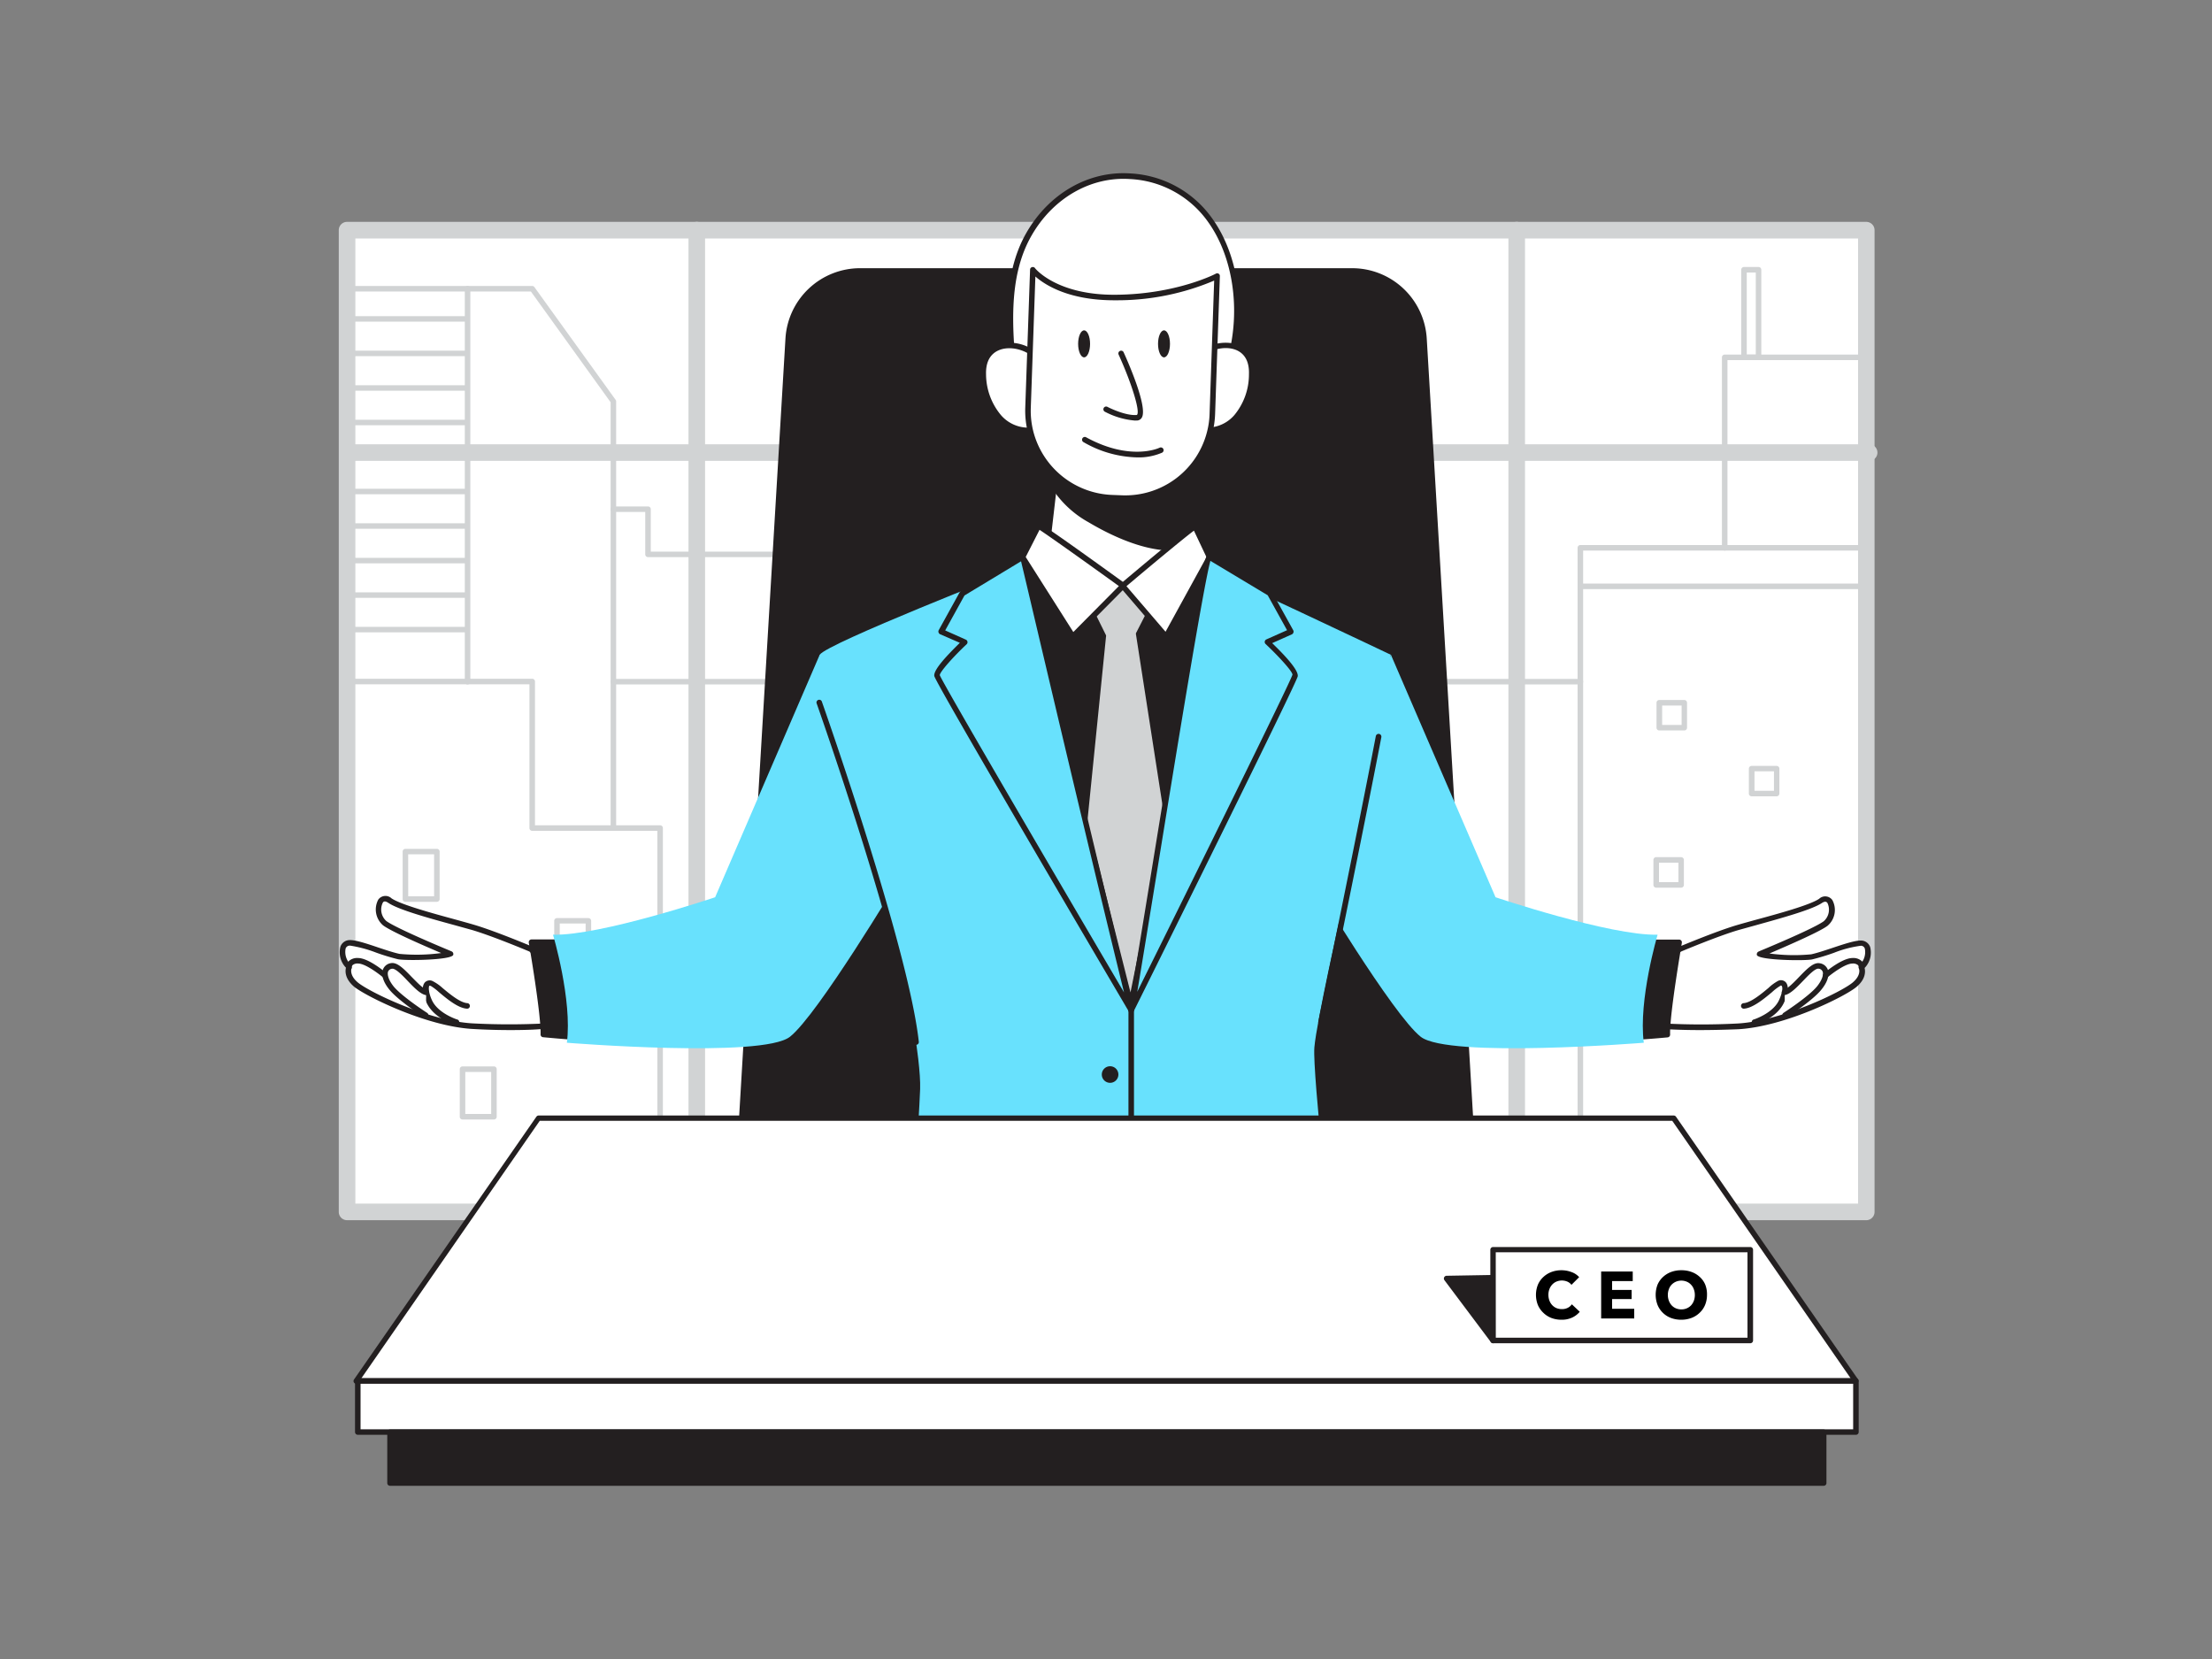 <svg xmlns="http://www.w3.org/2000/svg" viewBox="0 0 400 300"><rect x="0" y="0" width="400" height="300" fill="#808080" stroke="none"/><g id="_367_ceo_flatline" data-name="#367_ceo_flatline"><rect x="62.76" y="41.62" width="274.72" height="177.53" fill="#fff"/><path d="M337.48,220.65H62.76a1.5,1.5,0,0,1-1.5-1.5V41.62a1.5,1.5,0,0,1,1.5-1.5H337.48a1.5,1.5,0,0,1,1.5,1.5V219.15A1.5,1.5,0,0,1,337.48,220.65Zm-273.22-3H336V43.12H64.26Z" fill="#d1d3d4"/><path d="M338,83.34H63.28a1.5,1.5,0,0,1,0-3H338a1.5,1.5,0,0,1,0,3Z" fill="#d1d3d4"/><path d="M126,221.07a1.5,1.5,0,0,1-1.5-1.5V41.62a1.5,1.5,0,1,1,3,0v178A1.5,1.5,0,0,1,126,221.07Z" fill="#d1d3d4"/><path d="M274.27,221.07a1.5,1.5,0,0,1-1.5-1.5V41.62a1.5,1.5,0,0,1,3,0v178A1.5,1.5,0,0,1,274.27,221.07Z" fill="#d1d3d4"/><path d="M119.37,218.87a.5.5,0,0,1-.5-.5V150.24H96.24a.5.5,0,0,1-.5-.5v-26h-33a.5.5,0,0,1-.5-.5.51.51,0,0,1,.5-.5H96.24a.5.5,0,0,1,.5.5v26h22.63a.5.5,0,0,1,.5.5v68.63A.5.5,0,0,1,119.37,218.87Z" fill="#d1d3d4"/><path d="M285.78,218.87a.5.5,0,0,1-.5-.5V99.06a.5.5,0,0,1,.5-.5H338a.5.5,0,0,1,.5.5.51.51,0,0,1-.5.5H286.28V218.37A.5.5,0,0,1,285.78,218.87Z" fill="#d1d3d4"/><path d="M337.48,106.53h-51.7a.51.51,0,0,1-.5-.5.5.5,0,0,1,.5-.5h51.7a.5.5,0,0,1,.5.5A.5.5,0,0,1,337.48,106.53Z" fill="#d1d3d4"/><path d="M110.92,150.24a.5.5,0,0,1-.5-.5v-77L96,52.71H62a.5.5,0,0,1,0-1H96.24a.49.49,0,0,1,.4.21l14.69,20.39a.52.52,0,0,1,.09.29v77.14A.5.5,0,0,1,110.92,150.24Z" fill="#d1d3d4"/><path d="M285.78,123.77H110.92a.5.5,0,0,1-.5-.5.51.51,0,0,1,.5-.5H285.78a.5.5,0,0,1,.5.5A.5.5,0,0,1,285.78,123.77Z" fill="#d1d3d4"/><path d="M311.88,99.56a.5.5,0,0,1-.5-.5V64.62a.5.5,0,0,1,.5-.5H338a.51.51,0,0,1,.5.5.5.5,0,0,1-.5.5H312.38V99.06A.51.51,0,0,1,311.88,99.56Z" fill="#d1d3d4"/><path d="M304.57,132.09h-4.52a.5.5,0,0,1-.5-.5v-4.51a.5.5,0,0,1,.5-.5h4.52a.5.5,0,0,1,.5.5v4.51A.5.5,0,0,1,304.57,132.09Zm-4-1h3.52v-3.51h-3.52Z" fill="#d1d3d4"/><path d="M321.27,144h-4.52a.51.51,0,0,1-.5-.5V139a.5.5,0,0,1,.5-.5h4.52a.5.5,0,0,1,.5.5v4.52A.51.51,0,0,1,321.27,144Zm-4-1h3.52v-3.52h-3.52Z" fill="#d1d3d4"/><path d="M304,160.52h-4.51a.5.5,0,0,1-.5-.5V155.5a.5.5,0,0,1,.5-.5H304a.5.5,0,0,1,.5.5V160A.5.5,0,0,1,304,160.52Zm-4-1h3.51V156H300Z" fill="#d1d3d4"/><path d="M323.52,180.51H319a.5.5,0,0,1-.5-.5V175.5a.5.5,0,0,1,.5-.5h4.51a.5.5,0,0,1,.5.5V180A.5.5,0,0,1,323.52,180.51Zm-4-1H323V176h-3.51Z" fill="#d1d3d4"/><path d="M84.55,123.77a.5.5,0,0,1-.5-.5V52.21a.5.5,0,0,1,.5-.5.5.5,0,0,1,.5.5v71.06A.5.5,0,0,1,84.55,123.77Z" fill="#d1d3d4"/><path d="M84.42,58.17H62.76a.5.5,0,0,1,0-1H84.42a.5.5,0,0,1,0,1Z" fill="#d1d3d4"/><path d="M84.42,64.41H62.76a.5.5,0,0,1-.5-.5.51.51,0,0,1,.5-.5H84.42a.5.5,0,0,1,.5.5A.5.5,0,0,1,84.42,64.41Z" fill="#d1d3d4"/><path d="M84.42,70.66H62.76a.51.51,0,0,1-.5-.5.5.5,0,0,1,.5-.5H84.42a.5.5,0,0,1,.5.5A.5.5,0,0,1,84.42,70.66Z" fill="#d1d3d4"/><path d="M84.42,76.9H62.76a.51.51,0,0,1-.5-.5.5.5,0,0,1,.5-.5H84.42a.5.5,0,0,1,.5.5A.5.5,0,0,1,84.42,76.9Z" fill="#d1d3d4"/><path d="M84.42,83.14H62.76a.5.5,0,0,1,0-1H84.42a.5.5,0,0,1,0,1Z" fill="#d1d3d4"/><path d="M84.42,89.38H62.76a.5.5,0,0,1-.5-.5.51.51,0,0,1,.5-.5H84.42a.5.5,0,0,1,.5.5A.5.5,0,0,1,84.42,89.38Z" fill="#d1d3d4"/><path d="M84.42,95.62H62.76a.5.5,0,0,1-.5-.5.51.51,0,0,1,.5-.5H84.42a.5.5,0,0,1,.5.5A.5.5,0,0,1,84.42,95.62Z" fill="#d1d3d4"/><path d="M84.42,101.87H62.76a.51.51,0,0,1-.5-.5.5.5,0,0,1,.5-.5H84.42a.5.5,0,0,1,.5.5A.5.5,0,0,1,84.42,101.87Z" fill="#d1d3d4"/><path d="M84.42,108.11H62.76a.51.51,0,0,1-.5-.5.5.5,0,0,1,.5-.5H84.42a.5.5,0,0,1,.5.5A.5.5,0,0,1,84.42,108.11Z" fill="#d1d3d4"/><path d="M84.42,114.35H62.76a.5.5,0,1,1,0-1H84.42a.5.5,0,0,1,0,1Z" fill="#d1d3d4"/><path d="M79,163.08H73.31a.5.5,0,0,1-.5-.5V154a.5.5,0,0,1,.5-.5H79a.5.5,0,0,1,.5.5v8.6A.51.51,0,0,1,79,163.08Zm-5.18-1h4.68v-7.6H73.81Z" fill="#d1d3d4"/><path d="M106.4,175.62h-5.68a.5.5,0,0,1-.5-.5v-8.6a.5.5,0,0,1,.5-.5h5.68a.51.51,0,0,1,.5.5v8.6A.5.5,0,0,1,106.4,175.62Zm-5.18-1h4.68V167h-4.68Z" fill="#d1d3d4"/><path d="M89.32,202.44H83.64a.5.5,0,0,1-.5-.5v-8.6a.5.5,0,0,1,.5-.5h5.68a.5.5,0,0,1,.5.5v8.6A.5.5,0,0,1,89.32,202.44Zm-5.18-1h4.68v-7.6H84.14Z" fill="#d1d3d4"/><path d="M151.35,123.77a.5.5,0,0,1-.5-.5V100.75H117.18a.51.51,0,0,1-.5-.5V92.58h-5.76a.5.5,0,0,1-.5-.5.51.51,0,0,1,.5-.5h6.26a.5.5,0,0,1,.5.5v7.67h33.67a.5.5,0,0,1,.5.5v23A.5.5,0,0,1,151.35,123.77Z" fill="#d1d3d4"/><path d="M318,65.12h-2.63a.5.5,0,0,1-.5-.5V48.78a.5.5,0,0,1,.5-.5H318a.5.5,0,0,1,.5.5V64.62A.5.5,0,0,1,318,65.12Zm-2.13-1h1.63V49.28h-1.63Z" fill="#d1d3d4"/><path d="M155.51,49h89a13,13,0,0,1,13,12.22l9.11,153H133.43l9.11-153A13,13,0,0,1,155.51,49Z" fill="#231f20"/><path d="M266.57,214.68H133.43a.48.48,0,0,1-.36-.16.47.47,0,0,1-.14-.37l9.11-153A13.52,13.52,0,0,1,155.51,48.5h89A13.52,13.52,0,0,1,258,61.19l9.11,153a.47.47,0,0,1-.14.37A.48.48,0,0,1,266.57,214.68Zm-132.61-1H266L257,61.25A12.5,12.5,0,0,0,244.49,49.5h-89A12.5,12.5,0,0,0,143,61.25Z" fill="#231f20"/><path d="M96,171.67s-6.64-2.81-10.52-3.95-12.7-3.27-15-4.81-2.81,2.68-.94,4.08,11.43,5.35,11.9,5.55-6.82,1-9.36.47-7.36-2.61-9-2.48-1.73,2.48,0,4.35c0,0-.73,1.47,1.21,3.14s12.9,7.09,21.12,7.55a135.48,135.48,0,0,0,14.24,0C99.94,185.64,100.17,174.94,96,171.67Z" fill="#fff"/><path d="M92.36,186.27c-2,0-4.32-.05-6.89-.2C77,185.59,66,180.07,64,178.4c-1.66-1.44-1.59-2.79-1.44-3.41a4,4,0,0,1-1-3.8A1.78,1.78,0,0,1,63.12,170c1.05-.08,3.11.6,5.29,1.34,1.38.46,2.81.93,3.82,1.15a32.75,32.75,0,0,0,7.55-.15c-4.29-1.82-9.16-4-10.5-5a3.78,3.78,0,0,1-.87-4.67,1.6,1.6,0,0,1,2.39-.22c1.69,1.14,7.4,2.7,11.56,3.83,1.26.35,2.39.66,3.27.92,3.87,1.13,10.5,3.93,10.57,3.95l.12.07c4.19,3.3,4.2,13.9,3.87,14.53a.53.53,0,0,1-.61.25s-.32,0-.81,0C97.53,186.16,95.3,186.27,92.36,186.27ZM63.33,171h-.12a.78.78,0,0,0-.71.52,3.2,3.2,0,0,0,1,3,.49.49,0,0,1,.08.56s-.51,1.17,1.08,2.54c2,1.72,12.9,7,20.83,7.44a127.18,127.18,0,0,0,13.2,0l.59,0c.14-2-.22-10.27-3.56-13-.69-.29-6.79-2.84-10.4-3.9l-3.25-.9c-4.47-1.22-10-2.74-11.86-4-.7-.47-.92-.16-1,0a2.79,2.79,0,0,0,.65,3.29c1.07.8,5.27,2.76,11.52,5.37l.28.12a.53.53,0,0,1,.3.63c-.3.95-8.56,1.08-10,.79a39.64,39.64,0,0,1-3.92-1.19A22.82,22.82,0,0,0,63.33,171Z" fill="#231f20"/><path d="M82.42,184.84s-3.61-1.14-4.81-3.74-.54-3.61.4-3.28,4.21,3.94,6.41,4.08" fill="#fff"/><path d="M82.42,185.34l-.15,0c-.16,0-3.84-1.24-5.12-4-.8-1.73-.91-3-.32-3.69a1.21,1.21,0,0,1,1.34-.27A8,8,0,0,1,80,178.64c1.28,1.07,3.21,2.68,4.5,2.76a.5.5,0,0,1,.47.53.49.49,0,0,1-.53.47c-1.62-.1-3.62-1.77-5.08-3a9.55,9.55,0,0,0-1.47-1.12c-.09,0-.21-.06-.27,0s-.27.94.49,2.59c1.09,2.37,4.48,3.46,4.51,3.47a.5.5,0,0,1-.15,1Z" fill="#231f20"/><path d="M77,183.57s-4.57-2.94-6.17-4.88-1.61-3.75,0-4,4.4,4.32,6.24,4.77" fill="#fff"/><path d="M77,184.07a.5.5,0,0,1-.27-.08c-.19-.12-4.65-3-6.29-5-1.12-1.36-1.56-2.7-1.19-3.68a1.83,1.83,0,0,1,1.49-1.15c1.11-.18,2.32,1.07,3.71,2.51,1,1,2,2.1,2.74,2.27a.5.5,0,1,1-.24,1c-1-.24-2.08-1.36-3.22-2.55-.94-1-2.22-2.31-2.82-2.21a.85.85,0,0,0-.73.51c-.17.46,0,1.44,1,2.69,1.54,1.86,6,4.75,6.06,4.78a.5.5,0,0,1,.15.69A.51.51,0,0,1,77,184.07Z" fill="#231f20"/><path d="M63.16,174.88s-.13-1.14,1.61-1.14,4.84,2.64,4.84,2.64" fill="#fff"/><path d="M69.61,176.88a.47.47,0,0,1-.32-.12c-.83-.7-3.25-2.52-4.52-2.52a1.35,1.35,0,0,0-1,.28.44.44,0,0,0-.13.31.51.51,0,0,1-.45.54.49.49,0,0,1-.54-.43,1.43,1.43,0,0,1,.36-1.08,2.23,2.23,0,0,1,1.74-.62c1.87,0,4.83,2.48,5.16,2.76a.51.51,0,0,1,.06.71A.52.52,0,0,1,69.61,176.88Z" fill="#231f20"/><path d="M100.38,170.38H96.12s2.25,13.05,2.13,16.68c0,0,6.64.63,7,.5S104.26,173.62,100.38,170.38Z" fill="#231f20"/><path d="M105,188.07c-.64,0-2.3-.09-6.8-.51a.5.5,0,0,1-.45-.52c.12-3.54-2.1-16.45-2.13-16.58a.52.52,0,0,1,.11-.4.5.5,0,0,1,.39-.18h4.26a.54.54,0,0,1,.32.11c3.93,3.28,5.33,16.33,5.09,17.58a.68.68,0,0,1-.37.47A1.57,1.57,0,0,1,105,188.07Zm-6.25-1.46c2.48.22,5.11.44,6.07.47,0-2.13-1.41-13.25-4.63-16.2H96.71C97.13,173.37,98.71,182.93,98.75,186.61Z" fill="#231f20"/><path d="M148.23,118.4l-18.91,43.85s-20.8,7-29.32,6.77c0,0,3.51,11.78,2.51,19.54,0,0,35.33,2.85,40.34-1.08s19.66-28.4,19.66-28.4Z" fill="#68e1fd"/><path d="M303.75,171.67s6.63-2.81,10.51-3.95,12.7-3.27,15-4.81,2.8,2.68.93,4.08-11.43,5.35-11.9,5.55,6.82,1,9.36.47,7.36-2.61,9-2.48,1.74,2.48,0,4.35c0,0,.74,1.47-1.2,3.14s-12.91,7.09-21.13,7.55a135.56,135.56,0,0,1-14.24,0C299.82,185.64,299.59,174.94,303.75,171.67Z" fill="#fff"/><path d="M307.39,186.27c-2.94,0-5.16-.11-6.4-.17l-.91,0c-.23.08-.4,0-.51-.27-.34-.63-.33-11.23,3.87-14.53a.41.41,0,0,1,.11-.07c.07,0,6.71-2.82,10.57-3.95.88-.26,2-.57,3.27-.92,4.17-1.13,9.88-2.69,11.57-3.83a1.59,1.59,0,0,1,2.38.22,3.75,3.75,0,0,1-.87,4.67c-1.33,1-6.21,3.16-10.5,5a32.85,32.85,0,0,0,7.56.15c1-.22,2.43-.69,3.81-1.15,2.18-.73,4.24-1.41,5.29-1.34a1.77,1.77,0,0,1,1.55,1.16,4,4,0,0,1-1,3.8c.15.62.22,2-1.45,3.41-1.93,1.67-12.92,7.19-21.42,7.67C311.72,186.22,309.39,186.27,307.39,186.27Zm-6.95-1.19.6,0a127,127,0,0,0,13.19,0c7.93-.46,18.83-5.72,20.83-7.44,1.59-1.37,1.1-2.5,1.08-2.55a.53.53,0,0,1,.08-.55,3.18,3.18,0,0,0,1-3,.75.75,0,0,0-.7-.52,20.39,20.39,0,0,0-4.89,1.28,39.75,39.75,0,0,1-3.93,1.19c-1.39.29-9.66.16-10-.79a.55.55,0,0,1,.31-.63l.27-.12c6.26-2.61,10.46-4.57,11.52-5.37a2.79,2.79,0,0,0,.66-3.29c-.1-.13-.32-.44-1,0-1.83,1.23-7.4,2.75-11.87,4l-3.25.9c-3.6,1.06-9.71,3.61-10.39,3.9C300.67,174.81,300.31,183.13,300.44,185.08Z" fill="#231f20"/><path d="M317.34,184.84s3.61-1.14,4.81-3.74.53-3.61-.4-3.28-4.21,3.94-6.42,4.08" fill="#fff"/><path d="M317.34,185.34a.5.5,0,0,1-.15-1s3.41-1.1,4.51-3.47c.75-1.65.65-2.42.48-2.59s-.17,0-.26,0a9.09,9.09,0,0,0-1.47,1.12c-1.46,1.22-3.47,2.89-5.09,3a.5.5,0,0,1-.53-.47.5.5,0,0,1,.47-.53c1.3-.08,3.23-1.69,4.51-2.76a8,8,0,0,1,1.77-1.29,1.2,1.2,0,0,1,1.34.27c.59.65.48,2-.32,3.69-1.28,2.77-5,4-5.11,4Z" fill="#231f20"/><path d="M322.8,183.57s4.56-2.94,6.17-4.88,1.6-3.75,0-4-4.4,4.32-6.25,4.77" fill="#fff"/><path d="M322.8,184.07a.49.49,0,0,1-.42-.23.5.5,0,0,1,.15-.69s4.52-2.92,6.05-4.78c1-1.25,1.2-2.23,1-2.69a.84.84,0,0,0-.72-.51c-.6-.11-1.89,1.24-2.82,2.21-1.15,1.19-2.23,2.31-3.23,2.55a.49.49,0,0,1-.6-.36.5.5,0,0,1,.37-.61c.71-.17,1.79-1.29,2.73-2.27,1.39-1.44,2.6-2.69,3.71-2.51a1.83,1.83,0,0,1,1.5,1.15c.36,1-.07,2.32-1.2,3.68-1.63,2-6.09,4.86-6.28,5A.53.53,0,0,1,322.8,184.07Z" fill="#231f20"/><path d="M336.59,174.88s.13-1.14-1.6-1.14-4.84,2.64-4.84,2.64" fill="#fff"/><path d="M330.15,176.88a.49.49,0,0,1-.38-.17.5.5,0,0,1,.05-.71c.33-.28,3.3-2.76,5.17-2.76a2.25,2.25,0,0,1,1.74.62,1.53,1.53,0,0,1,.36,1.08.49.49,0,0,1-.56.43.5.5,0,0,1-.44-.54.42.42,0,0,0-.12-.31,1.38,1.38,0,0,0-1-.28c-1.28,0-3.7,1.82-4.52,2.52A.49.49,0,0,1,330.15,176.88Z" fill="#231f20"/><path d="M299.38,170.38h4.26s-2.26,13.05-2.13,16.68c0,0-6.64.63-7,.5S295.5,173.62,299.38,170.38Z" fill="#231f20"/><path d="M294.76,188.07a1.62,1.62,0,0,1-.43,0,.71.71,0,0,1-.37-.47c-.23-1.25,1.17-14.3,5.1-17.58a.52.52,0,0,1,.32-.11h4.26a.46.46,0,0,1,.38.18.46.46,0,0,1,.11.4c0,.13-2.24,13-2.12,16.58a.5.5,0,0,1-.45.52C297.05,188,295.4,188.07,294.76,188.07Zm4.81-17.19c-3.23,3-4.61,14.11-4.64,16.21.9,0,3.56-.25,6.07-.48.05-3.68,1.62-13.24,2.05-15.73Z" fill="#231f20"/><path d="M251.52,118.4l18.92,43.85s20.8,7,29.31,6.77c0,0-3.5,11.78-2.5,19.54,0,0-35.33,2.85-40.34-1.08s-19.66-28.4-19.66-28.4Z" fill="#68e1fd"/><path d="M183.47,103.07s-33.95,13.27-35.24,15.33,15.46,58.29,15.46,58.29,2.89,14.84,2.7,20.23-1.93,31.26-1.93,31.26h76.69s-3.85-34.15-3.47-38.77,4.82-24.28,4.82-24.28l9-46.73s-31-14.74-34.77-16.09S183.47,103.07,183.47,103.07Z" fill="#68e1fd"/><path d="M204.56,227.57a.5.5,0,0,1-.5-.5V181.39a.5.5,0,0,1,.5-.5.5.5,0,0,1,.5.5v45.68A.5.5,0,0,1,204.56,227.57Z" fill="#231f20"/><polygon points="187.78 95.12 216.11 95.21 215.61 106.03 195.61 106.03 185.89 101.38 187.78 95.12" fill="#231f20"/><path d="M215.61,106.53h-20a.59.59,0,0,1-.22,0l-9.71-4.65a.5.5,0,0,1-.26-.6L187.31,95a.5.5,0,0,1,.48-.36h0l28.32.09a.48.48,0,0,1,.36.16.47.47,0,0,1,.14.37l-.5,10.81A.5.5,0,0,1,215.61,106.53Zm-19.89-1h19.42l.45-9.82-27.43-.09-1.66,5.49Z" fill="#231f20"/><path d="M221.81,66.89c.26-.72.48-1.45.68-2.16,3.78-13.9-1.79-31.75-18.16-32.87-7.67-.53-14.55,4-18.29,10.48-4.69,8.18-3.4,18.63-2.52,27.63a2.92,2.92,0,0,0,.51,1.67c.93,1.09,2.76.37,4,.36,1.75,0,3.55.26,5.31.35,3,.16,6.07.26,9.11.21,4.37-.07,8.78.31,13.12-.39,1.85-.29,3.13-.3,4.35-1.79A12.24,12.24,0,0,0,221.81,66.89Z" fill="#fff"/><path d="M209,73.1l-2.68,0c-1.29,0-2.57,0-3.84,0-2.66,0-5.56,0-9.15-.21-.68,0-1.36-.1-2.05-.16A29.3,29.3,0,0,0,188,72.5a6.48,6.48,0,0,0-1,.11c-1.11.16-2.49.36-3.35-.65A3.33,3.33,0,0,1,183,70l-.12-1.25C182,60,181.06,50,185.61,42.09c4.09-7.13,11.27-11.23,18.76-10.73a19.35,19.35,0,0,1,14.92,8.26c4.63,6.52,6.08,16.43,3.68,25.24-.23.83-.45,1.55-.7,2.2h0a12.38,12.38,0,0,1-2,3.64c-1.2,1.46-2.5,1.65-4,1.87l-.65.1A42.7,42.7,0,0,1,209,73.1Zm-5.37-1q1.35,0,2.7,0a53.3,53.3,0,0,0,9.18-.4l.67-.1c1.46-.22,2.42-.36,3.38-1.52a11.83,11.83,0,0,0,1.83-3.35h0c.23-.62.45-1.31.67-2.11,2.32-8.54.93-18.11-3.54-24.4a18.37,18.37,0,0,0-14.17-7.84c-7.1-.49-13.93,3.43-17.82,10.23-4.4,7.66-3.44,17.45-2.59,26.09l.12,1.24a2.6,2.6,0,0,0,.4,1.39c.5.59,1.49.45,2.44.31A7.9,7.9,0,0,1,188,71.5c1.11,0,2.24.09,3.33.19.68.06,1.35.12,2,.16,3.57.18,6.45.25,9.08.21Z" fill="#231f20"/><path d="M189.75,68.57c-.86-6.91-12.21-9-11.93-.88a12,12,0,0,0,2.78,7.7,7.07,7.07,0,0,0,7.59,2.06" fill="#fff"/><path d="M186,78.36a8,8,0,0,1-5.78-2.63,12.46,12.46,0,0,1-2.9-8c-.14-4,2.32-5.55,4.66-5.74a7.81,7.81,0,0,1,8.26,6.54.51.51,0,0,1-.44.56.5.5,0,0,1-.56-.43c-.45-3.65-4.15-5.92-7.18-5.67-1.17.09-3.88.74-3.75,4.71A11.59,11.59,0,0,0,181,75.06,6.52,6.52,0,0,0,188,77a.5.5,0,0,1,.38.92A6.17,6.17,0,0,1,186,78.36Z" fill="#231f20"/><path d="M214.46,68.57c.86-6.91,12.21-9,11.92-.88a11.92,11.92,0,0,1-2.77,7.7A7.07,7.07,0,0,1,216,77.45" fill="#fff"/><path d="M218.2,78.36a6.17,6.17,0,0,1-2.37-.45.5.5,0,0,1,.38-.92,6.52,6.52,0,0,0,7-1.93,11.52,11.52,0,0,0,2.64-7.39c.14-4-2.57-4.62-3.74-4.71-3-.25-6.73,2-7.18,5.67a.5.5,0,0,1-1-.13A7.82,7.82,0,0,1,222.21,62c2.35.19,4.81,1.79,4.67,5.74a12.51,12.51,0,0,1-2.9,8A8,8,0,0,1,218.2,78.36Z" fill="#231f20"/><path d="M188.87,102.93s5.24,2.68,14.24,3,10.5-2.13,10.5-2.13L213.4,99l-.5-11.19-.47-10.47-20.55-.71-1,8.51-.3,2.76Z" fill="#fff"/><path d="M204.67,106.45l-1.57,0c-9-.32-14.24-2.93-14.46-3a.51.51,0,0,1-.27-.5l3-26.33a.51.51,0,0,1,.52-.44l20.55.71a.5.5,0,0,1,.48.48l1.18,26.48a.45.45,0,0,1-.07.28C213.88,104.31,212.32,106.45,204.67,106.45Zm-15.26-3.82a38.12,38.12,0,0,0,13.72,2.79c7.38.25,9.54-1.38,10-1.81L212,77.8l-19.63-.69Z" fill="#231f20"/><path d="M190.6,87.87A18.24,18.24,0,0,0,197.14,94c4.34,2.6,10.86,5.58,16.26,5l-.5-11.19a50.43,50.43,0,0,1-11.85-.34c-3.46-.42-7-.89-10.15-2.33Z" fill="#231f20"/><path d="M211.86,99.56c-5.58,0-11.67-3.13-15-5.11a18.57,18.57,0,0,1-6.73-6.33.54.54,0,0,1-.06-.31l.3-2.76a.51.51,0,0,1,.25-.38.53.53,0,0,1,.46,0c3.15,1.46,6.79,1.9,10,2.3a49.59,49.59,0,0,0,11.74.33.54.54,0,0,1,.38.12.49.49,0,0,1,.17.35l.5,11.2a.51.51,0,0,1-.45.52A13.86,13.86,0,0,1,211.86,99.56Zm-20.75-11.8a17.75,17.75,0,0,0,6.29,5.83c3.42,2,9.89,5.36,15.48,4.93l-.45-10.19A51.26,51.26,0,0,1,201,87.94a37,37,0,0,1-9.67-2.1Z" fill="#231f20"/><path d="M220.09,49.93l-.86,24.94A16.37,16.37,0,0,1,218.8,78a15.77,15.77,0,0,1-15.86,12L201.1,90a15.78,15.78,0,0,1-14.72-11.84,16,16,0,0,1-.48-4.45l.87-24.93s3.89,5.12,15,5S220.09,49.93,220.09,49.93Z" fill="#fff"/><path d="M203.48,90.58h-.56l-1.84-.07A16.26,16.26,0,0,1,185.4,73.69l.87-24.93a.47.47,0,0,1,.34-.45.49.49,0,0,1,.55.17c0,.05,3.92,4.93,14.65,4.82,10.89-.09,18-3.77,18.05-3.81a.5.5,0,0,1,.5,0,.48.48,0,0,1,.23.44l-.86,24.94a17.15,17.15,0,0,1-.44,3.26A16.32,16.32,0,0,1,203.48,90.58ZM187.23,50l-.83,23.76a15.13,15.13,0,0,0,.47,4.31A15.33,15.33,0,0,0,201.12,89.5l1.84.07a15.25,15.25,0,0,0,15.35-11.65,14.54,14.54,0,0,0,.42-3.07l.83-24.11a44.92,44.92,0,0,1-17.74,3.56C193.26,54.37,188.92,51.48,187.23,50Z" fill="#231f20"/><path d="M202.74,63.91s5.18,11.42,2.88,11.63-5.54-1.5-5.54-1.5" fill="#fff"/><path d="M205.23,76.05a14.06,14.06,0,0,1-5.38-1.57.5.5,0,1,1,.46-.88s3.15,1.63,5.27,1.44c.67-.49-.88-5.59-3.3-10.92a.5.5,0,0,1,.25-.66.49.49,0,0,1,.66.25c.75,1.64,4.4,9.91,3.29,11.8a1.05,1.05,0,0,1-.81.53Z" fill="#231f20"/><path d="M205.6,82.71a20.19,20.19,0,0,1-9.72-2.79.5.5,0,0,1,.48-.87c8.08,4.43,13.28,1.94,13.33,1.91a.51.51,0,0,1,.68.23.51.51,0,0,1-.23.67A10.69,10.69,0,0,1,205.6,82.71Z" fill="#231f20"/><ellipse cx="196.04" cy="62.18" rx="1.08" ry="2.44" fill="#231f20"/><ellipse cx="210.49" cy="62.18" rx="1.08" ry="2.44" fill="#231f20"/><polygon points="184.92 100.75 204.18 181.71 218.73 100.75 203.12 105.92 184.92 100.75" fill="#231f20"/><path d="M204.18,182.21a.51.51,0,0,1-.49-.38l-19.25-81a.49.49,0,0,1,.14-.47.46.46,0,0,1,.48-.12l18,5.12,15.47-5.12a.52.52,0,0,1,.49.1.5.5,0,0,1,.16.47l-14.55,81a.5.5,0,0,1-.48.41Zm-18.57-80.75,18.5,77.8,14-77.77-14.82,4.9a.48.48,0,0,1-.29,0Z" fill="#231f20"/><polygon points="196.36 108.54 199.57 115.09 196.12 148.58 204.48 181.71 211.19 148.6 205.93 114.71 208.55 109.57 203.12 105.92 196.36 108.54" fill="#d1d3d4"/><path d="M204.48,182.21a.49.49,0,0,1-.48-.38l-8.36-33.12a.37.37,0,0,1,0-.18l3.43-33.35-3.15-6.42a.51.51,0,0,1,0-.4.52.52,0,0,1,.29-.29l6.75-2.62a.5.5,0,0,1,.46,0l5.44,3.65a.52.52,0,0,1,.17.65l-2.55,5,5.24,33.73a1.09,1.09,0,0,1,0,.18L205,181.81a.49.49,0,0,1-.48.4Zm-7.85-33.66,7.8,30.91,6.25-30.87-5.25-33.81a.61.61,0,0,1,0-.3l2.43-4.74-4.86-3.26-6,2.33,3,6.06a.52.52,0,0,1,0,.27Z" fill="#231f20"/><path d="M216.11,95.21c-.39,0-13.12,10.71-13.12,10.71l7.87,9.17,7.87-14.34Z" fill="#fff"/><path d="M210.86,115.59a.52.52,0,0,1-.38-.17l-7.87-9.18a.52.52,0,0,1-.12-.36.52.52,0,0,1,.18-.34c12.87-10.83,13.21-10.83,13.44-10.83a.51.51,0,0,1,.45.29l2.62,5.53a.5.5,0,0,1,0,.46l-7.87,14.34a.49.49,0,0,1-.39.26ZM203.7,106l7.07,8.24,7.4-13.49-2.27-4.79C214.23,97.19,208.06,102.31,203.7,106Z" fill="#231f20"/><path d="M187.79,95.12c.41,0,15.32,10.8,15.32,10.8L194,115.09l-9.1-14.34Z" fill="#fff"/><path d="M194,115.59H194a.49.49,0,0,1-.37-.23L184.5,101a.5.5,0,0,1,0-.49l2.86-5.62a.5.5,0,0,1,.45-.28c.2,0,.57,0,15.62,10.89a.49.49,0,0,1,.2.37.51.51,0,0,1-.14.39l-9.1,9.17A.47.47,0,0,1,194,115.59Zm-8.52-14.87,8.61,13.57,8.24-8.31c-5.2-3.76-12.55-9-14.35-10.17Z" fill="#231f20"/><path d="M184.92,100.75c-1.25-6,10.13,43.39,19.64,81.91,0,0-34.92-59.35-35.11-60.5s5-6,5-6l-4.24-1.9,3.82-6.91Z" fill="#68e1fd"/><path d="M204.56,183.16a.51.51,0,0,1-.43-.24c-5.84-9.93-35-59.49-35.18-60.68s2.6-4,4.62-6L170,114.69a.53.53,0,0,1-.27-.3.51.51,0,0,1,0-.4l3.82-6.91a.66.66,0,0,1,.18-.19l10.59-6.39c-.07-.4,0-.66.35-.74s.38-.09.57.45h0a1.07,1.07,0,0,0,0,.23c.18.59.44,1.66.89,3.56.59,2.48,1.43,6.06,2.47,10.44C192.64,131,199.19,158.8,205,182.54a.5.5,0,0,1-.29.59A.63.63,0,0,1,204.56,183.16ZM170.92,114l3.74,1.67a.51.51,0,0,1,.14.83c-2.34,2.18-4.85,5-4.86,5.59.51,1.44,22.78,39.45,33.32,57.37-5.65-23-11.78-49-15.51-64.8-1.46-6.2-2.61-11.07-3.11-13.16l-10.23,6.18Z" fill="#231f20"/><path d="M218.73,100.75c-.55-3.54-11.9,69.46-14.17,81.91,0,0,29.46-59.35,29.65-60.5s-5-6-5-6l4.24-1.9-3.83-6.91Z" fill="#68e1fd"/><path d="M204.56,183.16a.44.44,0,0,1-.16,0,.49.49,0,0,1-.33-.57c.72-4,2.39-14.22,4.32-26.07,9.1-56,9.47-56.38,10.27-56.38a.5.5,0,0,1,.48.29l10.73,6.48a.47.47,0,0,1,.18.19l3.83,6.91a.51.51,0,0,1,0,.4.5.5,0,0,1-.27.3l-3.56,1.59c2,1.93,4.81,4.83,4.62,6S209.93,173,205,182.89A.51.51,0,0,1,204.56,183.16Zm14.32-81.74c-1.24,4.43-6.18,34.79-9.5,55.24-1.52,9.3-2.87,17.61-3.73,22.69C216,158.49,233.32,123.41,233.72,122c0-.59-2.53-3.36-4.86-5.54a.51.51,0,0,1,.13-.83l3.75-1.67-3.5-6.32Z" fill="#231f20"/><path d="M238.88,185.35h-.1a.5.5,0,0,1-.39-.59c.07-.35,7.23-35,10.4-51.64a.5.5,0,1,1,1,.19c-3.18,16.64-10.34,51.3-10.41,51.65A.5.5,0,0,1,238.88,185.35Z" fill="#231f20"/><path d="M171.91,213a.5.5,0,0,1-.49-.38.5.5,0,0,1,.37-.6l19.28-4.71a.51.51,0,0,1,.61.37.5.5,0,0,1-.37.6L172,213Z" fill="#231f20"/><path d="M234.94,213.73h-.12L215.54,209a.49.49,0,0,1-.37-.6.5.5,0,0,1,.6-.37l19.29,4.71a.5.5,0,0,1-.12,1Z" fill="#231f20"/><circle cx="200.74" cy="194.33" r="0.99" fill="#231f20"/><path d="M200.74,195.81a1.49,1.49,0,0,1,0-3,1.49,1.49,0,1,1,0,3Zm0-2a.48.48,0,0,0-.48.49.47.47,0,0,0,.48.48.48.48,0,0,0,.49-.48A.49.49,0,0,0,200.74,193.84Z" fill="#231f20"/><circle cx="199.76" cy="217.39" r="0.99" fill="#231f20"/><path d="M199.76,218.87a1.49,1.49,0,1,1,1.48-1.48A1.49,1.49,0,0,1,199.76,218.87Zm0-2a.49.49,0,0,0-.49.49.49.49,0,0,0,1,0A.49.49,0,0,0,199.76,216.9Z" fill="#231f20"/><path d="M165.66,188.94a.5.5,0,0,1-.5-.44c-1.85-16.94-17.31-60.82-17.47-61.26a.5.5,0,1,1,.94-.33c.16.44,15.66,44.43,17.52,61.48a.5.5,0,0,1-.44.55Z" fill="#231f20"/><polygon points="97.34 202.18 302.66 202.18 335.61 249.73 64.39 249.73 97.34 202.18" fill="#fff"/><path d="M335.61,250.23H64.39A.5.5,0,0,1,64,250a.51.51,0,0,1,0-.52l33-47.55a.51.51,0,0,1,.41-.21H302.66a.51.51,0,0,1,.41.21L336,249.44a.51.51,0,0,1,0,.52A.5.5,0,0,1,335.61,250.23Zm-270.26-1h269.3L302.4,202.68H97.6Z" fill="#231f20"/><rect x="64.7" y="249.73" width="270.9" height="9.23" fill="#fff"/><path d="M335.61,259.46H64.7a.51.51,0,0,1-.5-.5v-9.23a.5.5,0,0,1,.5-.5H335.61a.5.5,0,0,1,.5.5V259A.51.51,0,0,1,335.61,259.46Zm-270.41-1H335.11v-8.23H65.2Z" fill="#231f20"/><rect x="70.53" y="258.96" width="259.25" height="9.23" fill="#231f20"/><path d="M329.78,268.68H70.53a.5.5,0,0,1-.5-.5V259a.5.5,0,0,1,.5-.5H329.78a.5.5,0,0,1,.5.5v9.22A.5.5,0,0,1,329.78,268.68ZM71,267.68H329.28v-8.22H71Z" fill="#231f20"/><polygon points="269.98 242.4 261.58 231.2 290.97 230.69 269.98 242.4" fill="#231f20"/><path d="M270,242.9a.48.48,0,0,1-.4-.2l-8.4-11.2a.51.51,0,0,1-.05-.52.5.5,0,0,1,.44-.28l29.39-.51a.52.52,0,0,1,.49.37.5.5,0,0,1-.24.57l-21,11.7A.44.44,0,0,1,270,242.9Zm-7.41-11.21,7.55,10.06L289,231.23Z" fill="#231f20"/><rect x="269.98" y="225.95" width="46.51" height="16.44" fill="#fff"/><path d="M316.49,242.9H270a.5.5,0,0,1-.5-.5V226a.5.5,0,0,1,.5-.5h46.51a.5.5,0,0,1,.5.5V242.4A.5.5,0,0,1,316.49,242.9Zm-46-1H316V226.45H270.48Z" fill="#231f20"/><path d="M284.27,238.27a4.43,4.43,0,0,1-1.91.38,5.16,5.16,0,0,1-1.82-.32,4.33,4.33,0,0,1-1.44-.92,4.24,4.24,0,0,1-1-1.42,5,5,0,0,1,0-3.67,4.1,4.1,0,0,1,1-1.41,4.41,4.41,0,0,1,1.47-.9,5.1,5.1,0,0,1,1.81-.31,5.17,5.17,0,0,1,1.77.32,3.35,3.35,0,0,1,1.41.93l-1.39,1.39a1.85,1.85,0,0,0-.76-.59,2.54,2.54,0,0,0-1.95,0,2.23,2.23,0,0,0-.77.54,2.51,2.51,0,0,0-.51.83,2.86,2.86,0,0,0-.18,1,3,3,0,0,0,.18,1.06,2.51,2.51,0,0,0,.5.82,2.29,2.29,0,0,0,.76.54,2.58,2.58,0,0,0,1,.19,2.25,2.25,0,0,0,1.07-.24,2,2,0,0,0,.73-.63l1.43,1.35A4,4,0,0,1,284.27,238.27Z"/><path d="M289.54,238.42v-8.49h5.71v1.73h-3.73v1.6h3.53v1.65h-3.53v1.76h4v1.75Z"/><path d="M308.68,234.14a4.75,4.75,0,0,1-.35,1.84,4.07,4.07,0,0,1-1,1.43,4.26,4.26,0,0,1-1.47.92,5.23,5.23,0,0,1-1.84.32,5.28,5.28,0,0,1-1.85-.32,4.22,4.22,0,0,1-2.43-2.35,5.15,5.15,0,0,1,0-3.68,4.13,4.13,0,0,1,1-1.4,4.41,4.41,0,0,1,1.46-.89,5.28,5.28,0,0,1,1.85-.31,5.23,5.23,0,0,1,1.84.31,4.35,4.35,0,0,1,1.47.89,3.87,3.87,0,0,1,1,1.4A4.71,4.71,0,0,1,308.68,234.14Zm-2.2,0a2.9,2.9,0,0,0-.18-1,2.26,2.26,0,0,0-.5-.82,2.19,2.19,0,0,0-.76-.54,2.55,2.55,0,0,0-2,0,2.44,2.44,0,0,0-.77.54,2.24,2.24,0,0,0-.49.82,2.9,2.9,0,0,0-.18,1,3,3,0,0,0,.18,1.06,2.6,2.6,0,0,0,.5.84,2.29,2.29,0,0,0,.76.54,2.47,2.47,0,0,0,1,.2,2.42,2.42,0,0,0,1-.2,2.33,2.33,0,0,0,.77-.54,2.6,2.6,0,0,0,.5-.84A3,3,0,0,0,306.48,234.14Z"/></g></svg>